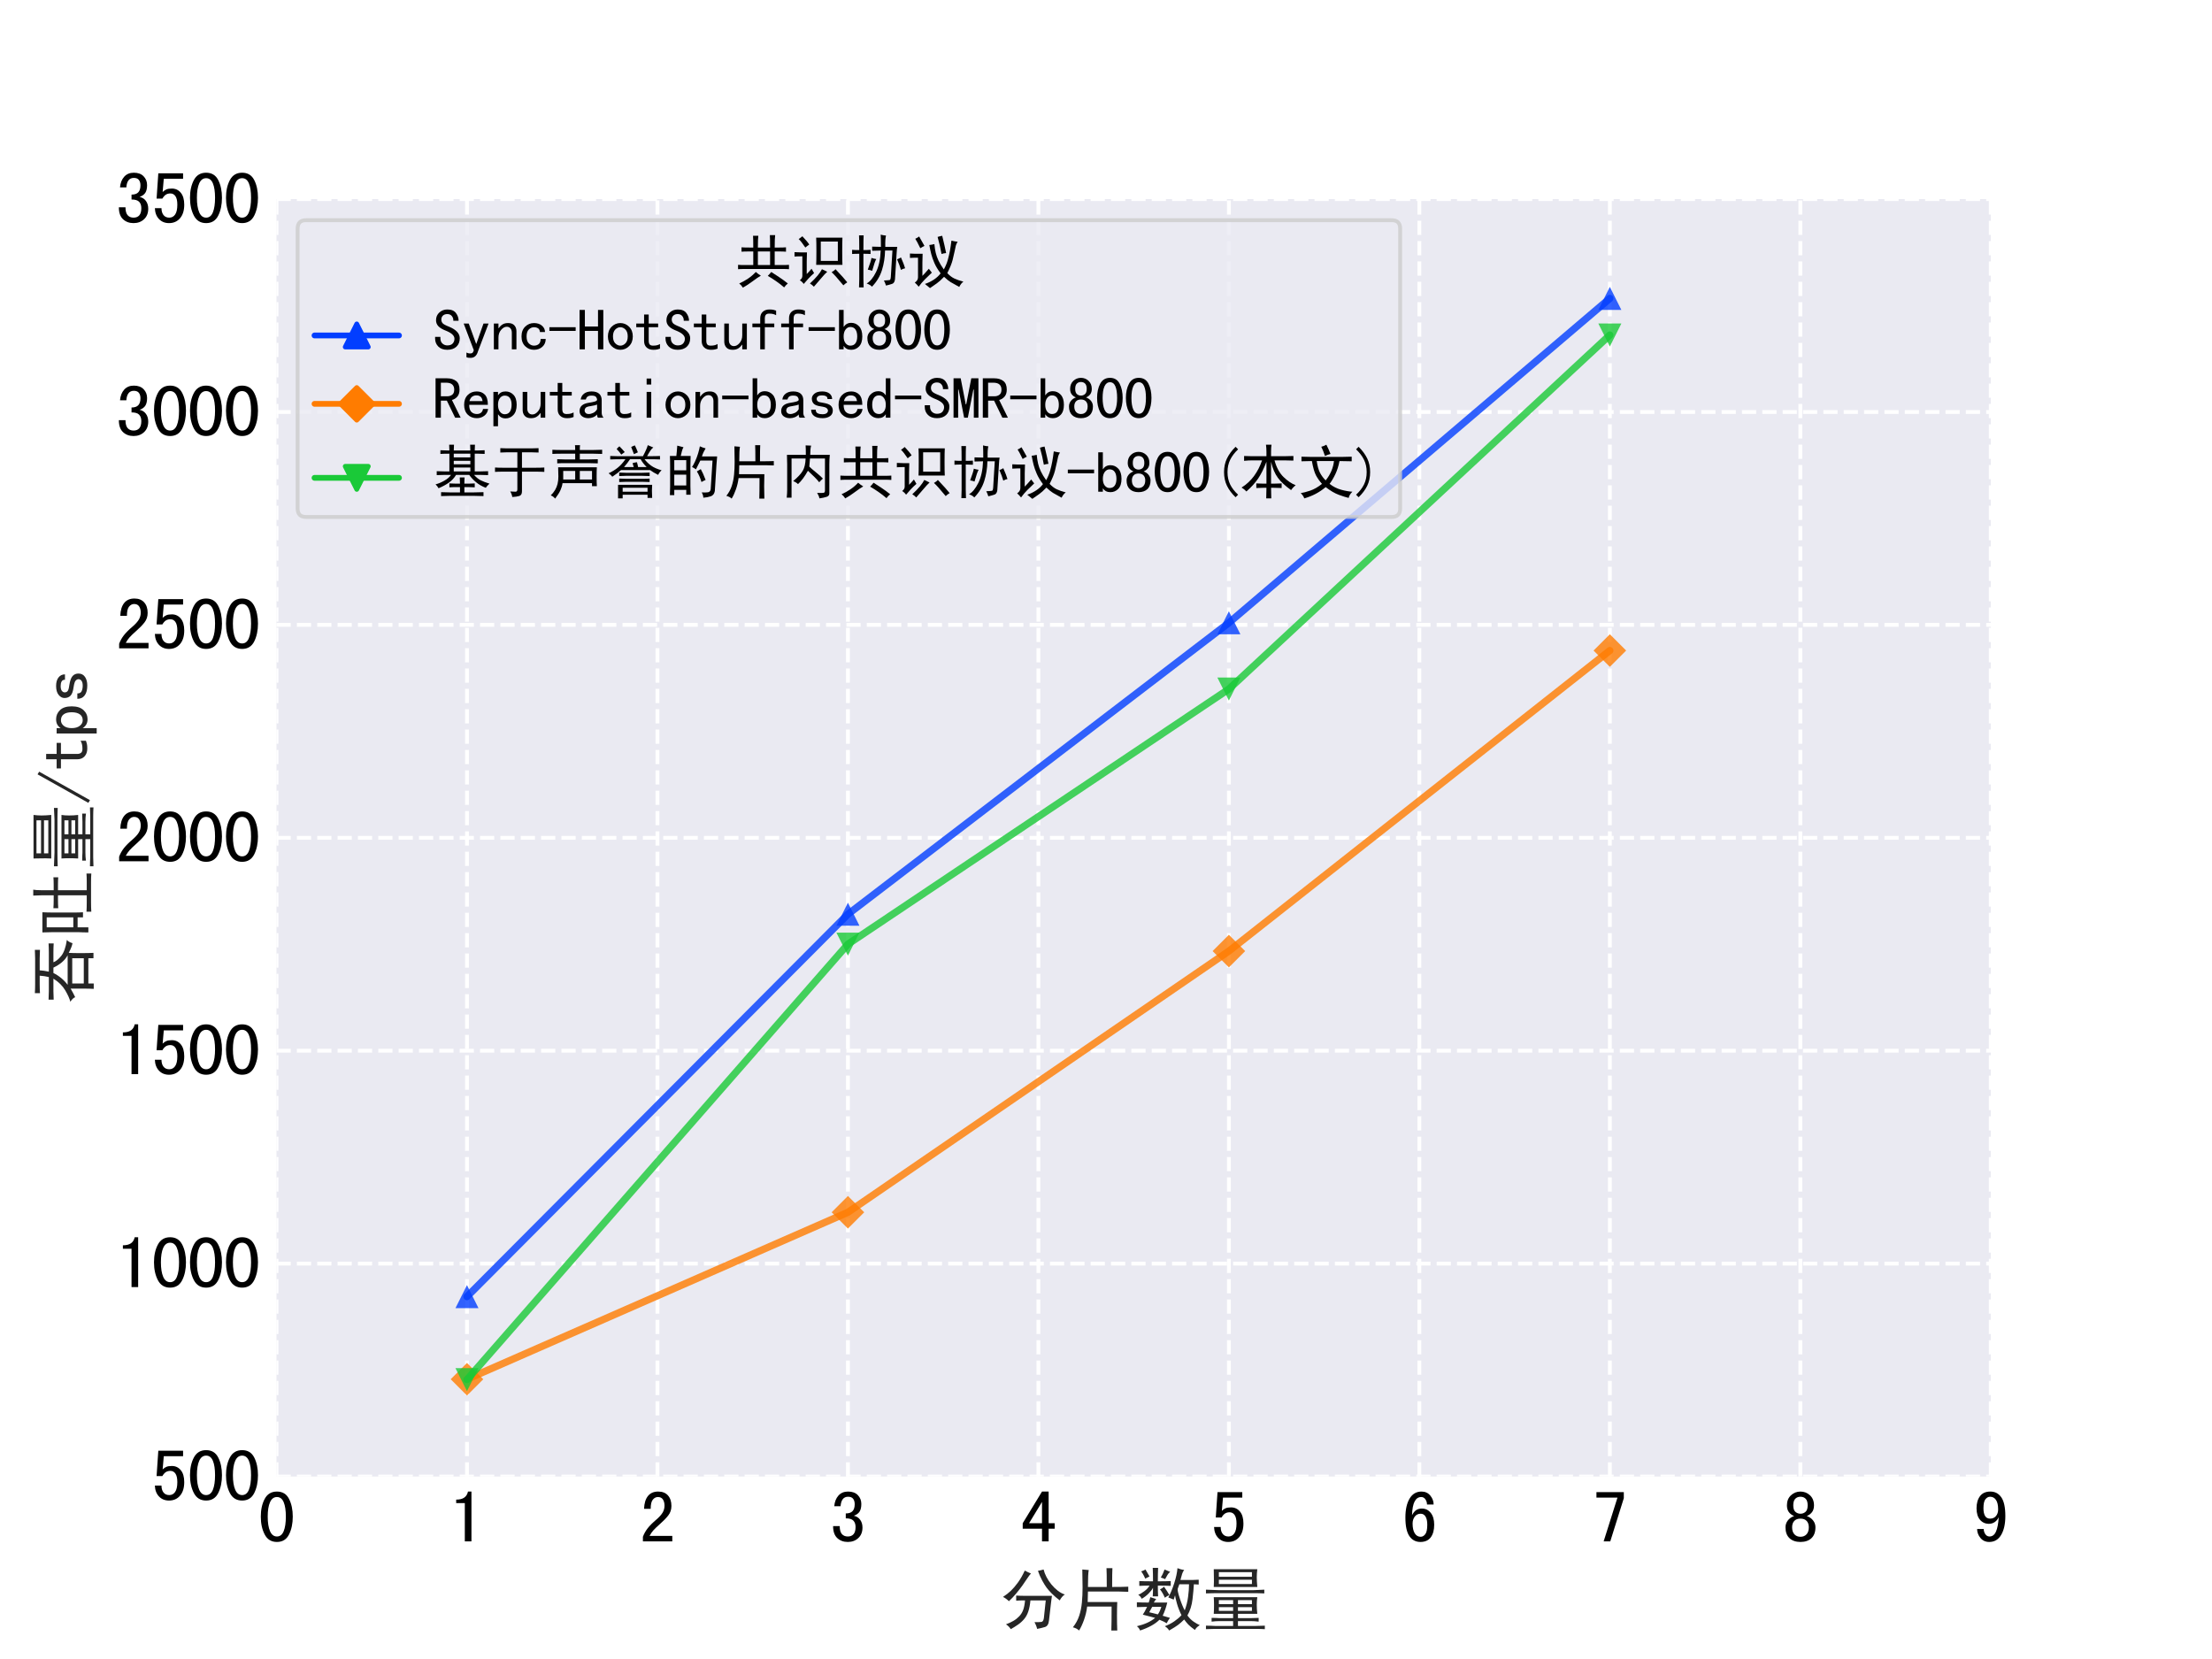 <?xml version="1.0" encoding="utf-8" standalone="no"?>
<!DOCTYPE svg PUBLIC "-//W3C//DTD SVG 1.1//EN"
  "http://www.w3.org/Graphics/SVG/1.1/DTD/svg11.dtd">
<svg xmlns:xlink="http://www.w3.org/1999/xlink" width="460.8pt" height="345.6pt" viewBox="0 0 460.8 345.6" xmlns="http://www.w3.org/2000/svg" version="1.1">
 <defs>
  <style type="text/css">*{stroke-linejoin: round; stroke-linecap: butt}</style>
 </defs>
 <g id="figure_1">
  <g id="patch_1">
   <path d="M 0 345.6 
L 460.8 345.6 
L 460.8 0 
L 0 0 
z
" style="fill: #ffffff"/>
  </g>
  <g id="axes_1">
   <g id="patch_2">
    <path d="M 57.6 307.584 
L 414.72 307.584 
L 414.72 41.472 
L 57.6 41.472 
z
" style="fill: #eaeaf2"/>
   </g>
   <g id="matplotlib.axis_1">
    <g id="xtick_1">
     <g id="line2d_1">
      <path d="M 57.6 307.584 
L 57.6 41.472 
" clip-path="url(#p020b135ff3)" style="fill: none; stroke-dasharray: 2.96,1.28; stroke-dashoffset: 0; stroke: #ffffff; stroke-width: 0.8"/>
     </g>
     <g id="text_1">
      <!-- 0 -->
      <g transform="translate(53.85 321.338) scale(0.15 -0.15)">
       <defs>
        <path id="SimHei-30" d="M 2975 2250 
Q 2975 1350 2650 700 
Q 2325 50 1600 50 
Q 875 50 537 700 
Q 200 1350 200 2250 
Q 200 3150 537 3787 
Q 875 4425 1600 4425 
Q 2325 4425 2650 3787 
Q 2975 3150 2975 2250 
z
M 2375 2250 
Q 2375 3050 2187 3500 
Q 2000 3950 1600 3950 
Q 1200 3950 1000 3500 
Q 800 3050 800 2250 
Q 800 1450 1000 987 
Q 1200 525 1600 525 
Q 2000 525 2187 987 
Q 2375 1450 2375 2250 
z
" transform="scale(0.016)"/>
       </defs>
       <use xlink:href="#SimHei-30"/>
      </g>
     </g>
    </g>
    <g id="xtick_2">
     <g id="line2d_2">
      <path d="M 97.28 307.584 
L 97.28 41.472 
" clip-path="url(#p020b135ff3)" style="fill: none; stroke-dasharray: 2.96,1.28; stroke-dashoffset: 0; stroke: #ffffff; stroke-width: 0.8"/>
     </g>
     <g id="text_2">
      <!-- 1 -->
      <g transform="translate(93.53 321.338) scale(0.15 -0.15)">
       <defs>
        <path id="SimHei-31" d="M 1950 100 
L 1375 100 
L 1375 3425 
L 625 3425 
L 625 3725 
Q 1075 3725 1325 3900 
Q 1575 4075 1650 4425 
L 1950 4425 
L 1950 100 
z
" transform="scale(0.016)"/>
       </defs>
       <use xlink:href="#SimHei-31"/>
      </g>
     </g>
    </g>
    <g id="xtick_3">
     <g id="line2d_3">
      <path d="M 136.96 307.584 
L 136.96 41.472 
" clip-path="url(#p020b135ff3)" style="fill: none; stroke-dasharray: 2.96,1.28; stroke-dashoffset: 0; stroke: #ffffff; stroke-width: 0.8"/>
     </g>
     <g id="text_3">
      <!-- 2 -->
      <g transform="translate(133.21 321.338) scale(0.15 -0.15)">
       <defs>
        <path id="SimHei-32" d="M 2850 100 
L 300 100 
L 300 500 
Q 450 900 712 1237 
Q 975 1575 1475 2000 
Q 1850 2325 2012 2600 
Q 2175 2875 2175 3200 
Q 2175 3525 2037 3737 
Q 1900 3950 1600 3950 
Q 1350 3950 1162 3725 
Q 975 3500 975 2925 
L 400 2925 
Q 425 3650 737 4037 
Q 1050 4425 1625 4425 
Q 2175 4425 2475 4087 
Q 2775 3750 2775 3175 
Q 2775 2700 2500 2350 
Q 2225 2000 1825 1650 
Q 1375 1250 1200 1050 
Q 1025 850 875 575 
L 2850 575 
L 2850 100 
z
" transform="scale(0.016)"/>
       </defs>
       <use xlink:href="#SimHei-32"/>
      </g>
     </g>
    </g>
    <g id="xtick_4">
     <g id="line2d_4">
      <path d="M 176.64 307.584 
L 176.64 41.472 
" clip-path="url(#p020b135ff3)" style="fill: none; stroke-dasharray: 2.96,1.28; stroke-dashoffset: 0; stroke: #ffffff; stroke-width: 0.8"/>
     </g>
     <g id="text_4">
      <!-- 3 -->
      <g transform="translate(172.89 321.338) scale(0.15 -0.15)">
       <defs>
        <path id="SimHei-33" d="M 2825 1300 
Q 2825 725 2462 387 
Q 2100 50 1550 50 
Q 1000 50 637 387 
Q 275 725 275 1425 
L 850 1425 
Q 850 950 1037 737 
Q 1225 525 1550 525 
Q 1875 525 2050 725 
Q 2225 925 2225 1350 
Q 2225 1700 2037 1900 
Q 1850 2100 1375 2100 
L 1375 2525 
Q 1775 2525 1962 2725 
Q 2150 2925 2150 3325 
Q 2150 3625 2012 3800 
Q 1875 3975 1575 3975 
Q 1275 3975 1112 3762 
Q 950 3550 925 3150 
L 375 3150 
Q 425 3725 737 4075 
Q 1050 4425 1575 4425 
Q 2125 4425 2425 4112 
Q 2725 3800 2725 3350 
Q 2725 2925 2575 2687 
Q 2425 2450 2075 2325 
Q 2425 2250 2625 1975 
Q 2825 1700 2825 1300 
z
" transform="scale(0.016)"/>
       </defs>
       <use xlink:href="#SimHei-33"/>
      </g>
     </g>
    </g>
    <g id="xtick_5">
     <g id="line2d_5">
      <path d="M 216.32 307.584 
L 216.32 41.472 
" clip-path="url(#p020b135ff3)" style="fill: none; stroke-dasharray: 2.96,1.28; stroke-dashoffset: 0; stroke: #ffffff; stroke-width: 0.8"/>
     </g>
     <g id="text_5">
      <!-- 4 -->
      <g transform="translate(212.57 321.338) scale(0.15 -0.15)">
       <defs>
        <path id="SimHei-34" d="M 2975 1200 
L 2450 1200 
L 2450 100 
L 1875 100 
L 1875 1200 
L 200 1200 
L 200 1675 
L 1875 4425 
L 2450 4425 
L 2450 1675 
L 2975 1675 
L 2975 1200 
z
M 1875 1675 
L 1875 3525 
L 750 1675 
L 1875 1675 
z
" transform="scale(0.016)"/>
       </defs>
       <use xlink:href="#SimHei-34"/>
      </g>
     </g>
    </g>
    <g id="xtick_6">
     <g id="line2d_6">
      <path d="M 256 307.584 
L 256 41.472 
" clip-path="url(#p020b135ff3)" style="fill: none; stroke-dasharray: 2.96,1.28; stroke-dashoffset: 0; stroke: #ffffff; stroke-width: 0.8"/>
     </g>
     <g id="text_6">
      <!-- 5 -->
      <g transform="translate(252.25 321.338) scale(0.15 -0.15)">
       <defs>
        <path id="SimHei-35" d="M 2825 1650 
Q 2825 900 2462 475 
Q 2100 50 1500 50 
Q 975 50 637 400 
Q 300 750 275 1350 
L 850 1350 
Q 850 975 1025 750 
Q 1200 525 1525 525 
Q 1850 525 2037 800 
Q 2225 1075 2225 1650 
Q 2225 2150 2062 2387 
Q 1900 2625 1625 2625 
Q 1400 2625 1237 2525 
Q 1075 2425 925 2175 
L 425 2175 
L 575 4375 
L 2725 4375 
L 2725 3900 
L 1050 3900 
L 950 2750 
Q 1100 2900 1275 2975 
Q 1450 3050 1750 3050 
Q 2225 3050 2525 2687 
Q 2825 2325 2825 1650 
z
" transform="scale(0.016)"/>
       </defs>
       <use xlink:href="#SimHei-35"/>
      </g>
     </g>
    </g>
    <g id="xtick_7">
     <g id="line2d_7">
      <path d="M 295.68 307.584 
L 295.68 41.472 
" clip-path="url(#p020b135ff3)" style="fill: none; stroke-dasharray: 2.96,1.28; stroke-dashoffset: 0; stroke: #ffffff; stroke-width: 0.8"/>
     </g>
     <g id="text_7">
      <!-- 6 -->
      <g transform="translate(291.93 321.338) scale(0.15 -0.15)">
       <defs>
        <path id="SimHei-36" d="M 2850 1550 
Q 2850 850 2550 450 
Q 2250 50 1650 50 
Q 1050 50 700 550 
Q 350 1050 350 2175 
Q 350 3200 712 3812 
Q 1075 4425 1750 4425 
Q 2225 4425 2512 4075 
Q 2800 3725 2800 3300 
L 2225 3300 
Q 2225 3550 2087 3750 
Q 1950 3950 1725 3950 
Q 1350 3950 1150 3562 
Q 950 3175 925 2375 
Q 1100 2700 1300 2825 
Q 1500 2950 1775 2950 
Q 2250 2950 2550 2575 
Q 2850 2200 2850 1550 
z
M 2250 1550 
Q 2250 2000 2100 2250 
Q 1950 2500 1675 2500 
Q 1350 2500 1162 2250 
Q 975 2000 975 1650 
Q 975 1100 1162 800 
Q 1350 500 1675 500 
Q 1900 500 2075 725 
Q 2250 950 2250 1550 
z
" transform="scale(0.016)"/>
       </defs>
       <use xlink:href="#SimHei-36"/>
      </g>
     </g>
    </g>
    <g id="xtick_8">
     <g id="line2d_8">
      <path d="M 335.36 307.584 
L 335.36 41.472 
" clip-path="url(#p020b135ff3)" style="fill: none; stroke-dasharray: 2.96,1.28; stroke-dashoffset: 0; stroke: #ffffff; stroke-width: 0.8"/>
     </g>
     <g id="text_8">
      <!-- 7 -->
      <g transform="translate(331.61 321.338) scale(0.15 -0.15)">
       <defs>
        <path id="SimHei-37" d="M 2775 3850 
L 1600 100 
L 1025 100 
L 2225 3900 
L 400 3900 
L 400 4375 
L 2775 4375 
L 2775 3850 
z
" transform="scale(0.016)"/>
       </defs>
       <use xlink:href="#SimHei-37"/>
      </g>
     </g>
    </g>
    <g id="xtick_9">
     <g id="line2d_9">
      <path d="M 375.04 307.584 
L 375.04 41.472 
" clip-path="url(#p020b135ff3)" style="fill: none; stroke-dasharray: 2.96,1.28; stroke-dashoffset: 0; stroke: #ffffff; stroke-width: 0.8"/>
     </g>
     <g id="text_9">
      <!-- 8 -->
      <g transform="translate(371.29 321.338) scale(0.15 -0.15)">
       <defs>
        <path id="SimHei-38" d="M 2875 1325 
Q 2875 700 2525 375 
Q 2175 50 1575 50 
Q 975 50 625 375 
Q 275 700 275 1325 
Q 275 1650 475 1912 
Q 675 2175 1025 2300 
Q 725 2425 562 2650 
Q 400 2875 400 3225 
Q 400 3775 750 4100 
Q 1100 4425 1575 4425 
Q 2050 4425 2400 4100 
Q 2750 3775 2750 3225 
Q 2750 2875 2587 2650 
Q 2425 2425 2125 2300 
Q 2475 2175 2675 1912 
Q 2875 1650 2875 1325 
z
M 2200 3225 
Q 2200 3625 2025 3800 
Q 1850 3975 1575 3975 
Q 1300 3975 1125 3800 
Q 950 3625 950 3225 
Q 950 2825 1137 2662 
Q 1325 2500 1575 2500 
Q 1825 2500 2012 2662 
Q 2200 2825 2200 3225 
z
M 2300 1325 
Q 2300 1675 2112 1875 
Q 1925 2075 1575 2075 
Q 1225 2075 1037 1875 
Q 850 1675 850 1325 
Q 850 925 1050 712 
Q 1250 500 1575 500 
Q 1900 500 2100 712 
Q 2300 925 2300 1325 
z
" transform="scale(0.016)"/>
       </defs>
       <use xlink:href="#SimHei-38"/>
      </g>
     </g>
    </g>
    <g id="xtick_10">
     <g id="line2d_10">
      <path d="M 414.72 307.584 
L 414.72 41.472 
" clip-path="url(#p020b135ff3)" style="fill: none; stroke-dasharray: 2.96,1.28; stroke-dashoffset: 0; stroke: #ffffff; stroke-width: 0.8"/>
     </g>
     <g id="text_10">
      <!-- 9 -->
      <g transform="translate(410.97 321.338) scale(0.15 -0.15)">
       <defs>
        <path id="SimHei-39" d="M 2825 2300 
Q 2825 1275 2462 662 
Q 2100 50 1425 50 
Q 950 50 662 400 
Q 375 750 375 1175 
L 950 1175 
Q 950 925 1087 725 
Q 1225 525 1450 525 
Q 1825 525 2012 950 
Q 2200 1375 2250 2200 
Q 2125 1925 1900 1775 
Q 1675 1625 1400 1625 
Q 925 1625 625 1975 
Q 325 2325 325 2975 
Q 325 3625 625 4025 
Q 925 4425 1525 4425 
Q 2125 4425 2475 3925 
Q 2825 3425 2825 2300 
z
M 2200 2875 
Q 2200 3425 2012 3700 
Q 1825 3975 1500 3975 
Q 1275 3975 1100 3762 
Q 925 3550 925 2975 
Q 925 2550 1062 2312 
Q 1200 2075 1500 2075 
Q 1825 2075 2012 2300 
Q 2200 2525 2200 2875 
z
" transform="scale(0.016)"/>
       </defs>
       <use xlink:href="#SimHei-39"/>
      </g>
     </g>
    </g>
    <g id="text_11">
     <!-- 分片数量 -->
     <g style="fill: #262626" transform="translate(208.16 338.209) scale(0.14 -0.14)">
      <defs>
       <path id="SimHei-5206" d="M 2900 2150 
Q 2850 1575 2712 1150 
Q 2575 725 2325 425 
Q 2075 125 1750 -100 
Q 1425 -325 1075 -525 
Q 900 -250 625 -75 
Q 1025 75 1325 250 
Q 1625 425 1862 675 
Q 2100 925 2225 1262 
Q 2350 1600 2400 2150 
Q 1850 2150 1575 2125 
L 1575 2600 
Q 1925 2575 2475 2575 
L 4900 2575 
Q 4850 2250 4825 2000 
L 4625 275 
Q 4575 -225 4250 -325 
Q 3925 -425 3525 -500 
Q 3450 -175 3275 125 
Q 3750 125 3925 150 
Q 4100 175 4150 500 
L 4325 2150 
L 2900 2150 
z
M 2375 4925 
Q 2650 4775 2950 4650 
Q 2800 4500 2600 4187 
Q 2400 3875 2137 3512 
Q 1875 3150 1562 2775 
Q 1250 2400 900 2075 
Q 650 2325 350 2475 
Q 775 2750 1087 3050 
Q 1400 3350 1737 3812 
Q 2075 4275 2375 4925 
z
M 3600 4900 
Q 3875 4950 4125 5025 
Q 4200 4700 4387 4337 
Q 4575 3975 4850 3637 
Q 5125 3300 5450 3050 
Q 5775 2800 6100 2700 
Q 5825 2525 5625 2150 
Q 5200 2475 4900 2775 
Q 4600 3075 4412 3325 
Q 4225 3575 3987 4012 
Q 3750 4450 3600 4900 
z
" transform="scale(0.016)"/>
       <path id="SimHei-7247" d="M 1475 5025 
Q 1725 5000 2075 4975 
Q 2000 4625 2000 3400 
L 3750 3400 
Q 3750 4775 3725 5150 
L 4275 5150 
Q 4250 4775 4250 3400 
Q 5225 3400 5750 3425 
L 5750 2950 
Q 5225 2975 4875 2975 
L 2000 2975 
L 1975 2000 
L 4725 2000 
Q 4700 1425 4700 700 
Q 4700 -25 4725 -650 
L 4175 -650 
Q 4200 -50 4200 1575 
L 1925 1575 
Q 1850 950 1637 350 
Q 1425 -250 1175 -650 
Q 975 -450 600 -350 
Q 1000 150 1187 725 
Q 1375 1300 1437 1950 
Q 1500 2600 1500 3350 
Q 1500 4100 1475 5025 
z
" transform="scale(0.016)"/>
       <path id="SimHei-6570" d="M 700 4850 
Q 950 4925 1100 5025 
Q 1300 4700 1475 4375 
Q 1250 4275 1075 4175 
Q 925 4550 700 4850 
z
M 2875 5025 
Q 3150 4900 3400 4800 
Q 3250 4700 3150 4525 
Q 3050 4350 2925 4125 
Q 2725 4225 2525 4275 
Q 2725 4600 2875 5025 
z
M 2450 3175 
Q 2675 3275 2825 3425 
Q 3125 3000 3325 2650 
Q 3100 2550 2900 2400 
Q 2700 2875 2450 3175 
z
M 525 3950 
Q 925 3925 1800 3925 
Q 1800 4650 1775 5175 
L 2275 5175 
Q 2250 4650 2250 3925 
Q 3075 3925 3450 3950 
L 3450 3500 
Q 3075 3525 2250 3525 
Q 2250 2950 2275 2525 
L 1775 2525 
Q 1800 2900 1800 3325 
Q 1675 3075 1387 2787 
Q 1100 2500 750 2300 
Q 650 2525 425 2675 
Q 650 2750 987 3000 
Q 1325 3250 1475 3525 
Q 950 3525 525 3500 
L 525 3950 
z
M 1725 1550 
Q 1600 1300 1450 1050 
Q 1750 975 2250 850 
Q 2425 1075 2575 1550 
L 1725 1550 
z
M 1550 2450 
Q 1825 2350 2100 2275 
Q 2000 2175 1875 1950 
L 2850 1950 
L 3125 1950 
Q 2975 1300 2700 725 
Q 3125 600 3375 525 
Q 3175 250 3075 25 
Q 2850 175 2400 350 
Q 1800 -250 600 -650 
Q 500 -400 300 -250 
Q 1375 0 2000 525 
Q 1300 700 850 825 
Q 1000 1025 1250 1550 
Q 850 1550 300 1525 
L 300 1975 
Q 775 1950 1400 1950 
Q 1475 2150 1550 2450 
z
M 4075 5150 
Q 4375 5025 4700 4975 
Q 4575 4825 4512 4625 
Q 4450 4425 4350 4050 
L 5475 4050 
Q 5700 4050 6050 4075 
L 6050 3625 
Q 5775 3650 5600 3650 
Q 5575 3125 5475 2262 
Q 5375 1400 5000 750 
Q 5250 400 5575 175 
Q 5900 -50 6150 -150 
Q 5800 -375 5700 -600 
Q 5275 -300 5075 -87 
Q 4875 125 4700 375 
Q 4400 75 4137 -125 
Q 3875 -325 3300 -650 
Q 3175 -425 2900 -250 
Q 3375 -75 3775 200 
Q 4175 475 4450 775 
Q 4175 1325 4025 1862 
Q 3875 2400 3850 2625 
Q 3800 2450 3725 2225 
Q 3500 2325 3225 2425 
Q 3525 2975 3775 3750 
Q 4025 4525 4075 5150 
z
M 4250 3650 
Q 4150 3400 4100 3237 
Q 4050 3075 4287 2350 
Q 4525 1625 4750 1225 
Q 4975 1825 5062 2475 
Q 5150 3125 5150 3650 
L 4250 3650 
z
" transform="scale(0.016)"/>
       <path id="SimHei-91cf" d="M 3450 2175 
L 3450 1800 
L 4750 1800 
L 4750 2175 
L 3450 2175 
z
M 3450 1525 
L 3450 1175 
L 4750 1175 
L 4750 1525 
L 3450 1525 
z
M 1675 2175 
L 1675 1800 
L 3000 1800 
L 3000 2175 
L 1675 2175 
z
M 1675 1525 
L 1675 1175 
L 3000 1175 
L 3000 1525 
L 1675 1525 
z
M 1200 2450 
L 5250 2450 
Q 5200 2150 5200 1737 
Q 5200 1325 5250 900 
L 3450 900 
L 3450 500 
L 4600 500 
Q 5000 525 5375 525 
L 5375 175 
Q 5000 225 4600 225 
L 3450 225 
L 3450 -225 
L 5125 -225 
Q 5550 -200 5950 -200 
L 5950 -525 
Q 5550 -500 5125 -500 
L 1300 -500 
Q 900 -500 475 -525 
L 475 -200 
Q 925 -200 1300 -225 
L 3000 -225 
L 3000 225 
L 1750 225 
Q 1375 225 1000 175 
L 1000 525 
Q 1400 525 1750 500 
L 3000 500 
L 3000 900 
L 1200 900 
Q 1225 1300 1225 1712 
Q 1225 2125 1200 2450 
z
M 1675 4775 
L 1675 4350 
L 4750 4350 
L 4750 4775 
L 1675 4775 
z
M 1675 4075 
L 1675 3675 
L 4750 3675 
L 4750 4075 
L 1675 4075 
z
M 1200 5050 
L 5250 5050 
Q 5200 4650 5200 4300 
Q 5200 3950 5250 3400 
L 1200 3400 
Q 1225 3950 1212 4300 
Q 1200 4650 1200 5050 
z
M 475 3150 
Q 1100 3125 1750 3100 
L 4825 3100 
Q 5400 3125 5900 3150 
L 5900 2800 
Q 5400 2825 4850 2825 
L 1750 2825 
Q 1100 2825 475 2800 
L 475 3150 
z
" transform="scale(0.016)"/>
      </defs>
      <use xlink:href="#SimHei-5206"/>
      <use xlink:href="#SimHei-7247" x="100"/>
      <use xlink:href="#SimHei-6570" x="200"/>
      <use xlink:href="#SimHei-91cf" x="300"/>
     </g>
    </g>
   </g>
   <g id="matplotlib.axis_2">
    <g id="ytick_1">
     <g id="line2d_11">
      <path d="M 57.6 307.584 
L 414.72 307.584 
" clip-path="url(#p020b135ff3)" style="fill: none; stroke-dasharray: 2.96,1.28; stroke-dashoffset: 0; stroke: #ffffff; stroke-width: 0.8"/>
     </g>
     <g id="text_12">
      <!-- 500 -->
      <g transform="translate(31.6 312.711) scale(0.15 -0.15)">
       <use xlink:href="#SimHei-35"/>
       <use xlink:href="#SimHei-30" x="50"/>
       <use xlink:href="#SimHei-30" x="100"/>
      </g>
     </g>
    </g>
    <g id="ytick_2">
     <g id="line2d_12">
      <path d="M 57.6 263.232 
L 414.72 263.232 
" clip-path="url(#p020b135ff3)" style="fill: none; stroke-dasharray: 2.96,1.28; stroke-dashoffset: 0; stroke: #ffffff; stroke-width: 0.8"/>
     </g>
     <g id="text_13">
      <!-- 1000 -->
      <g transform="translate(24.1 268.359) scale(0.15 -0.15)">
       <use xlink:href="#SimHei-31"/>
       <use xlink:href="#SimHei-30" x="50"/>
       <use xlink:href="#SimHei-30" x="100"/>
       <use xlink:href="#SimHei-30" x="150"/>
      </g>
     </g>
    </g>
    <g id="ytick_3">
     <g id="line2d_13">
      <path d="M 57.6 218.88 
L 414.72 218.88 
" clip-path="url(#p020b135ff3)" style="fill: none; stroke-dasharray: 2.96,1.28; stroke-dashoffset: 0; stroke: #ffffff; stroke-width: 0.8"/>
     </g>
     <g id="text_14">
      <!-- 1500 -->
      <g transform="translate(24.1 224.007) scale(0.15 -0.15)">
       <use xlink:href="#SimHei-31"/>
       <use xlink:href="#SimHei-35" x="50"/>
       <use xlink:href="#SimHei-30" x="100"/>
       <use xlink:href="#SimHei-30" x="150"/>
      </g>
     </g>
    </g>
    <g id="ytick_4">
     <g id="line2d_14">
      <path d="M 57.6 174.528 
L 414.72 174.528 
" clip-path="url(#p020b135ff3)" style="fill: none; stroke-dasharray: 2.96,1.28; stroke-dashoffset: 0; stroke: #ffffff; stroke-width: 0.8"/>
     </g>
     <g id="text_15">
      <!-- 2000 -->
      <g transform="translate(24.1 179.655) scale(0.15 -0.15)">
       <use xlink:href="#SimHei-32"/>
       <use xlink:href="#SimHei-30" x="50"/>
       <use xlink:href="#SimHei-30" x="100"/>
       <use xlink:href="#SimHei-30" x="150"/>
      </g>
     </g>
    </g>
    <g id="ytick_5">
     <g id="line2d_15">
      <path d="M 57.6 130.176 
L 414.72 130.176 
" clip-path="url(#p020b135ff3)" style="fill: none; stroke-dasharray: 2.96,1.28; stroke-dashoffset: 0; stroke: #ffffff; stroke-width: 0.8"/>
     </g>
     <g id="text_16">
      <!-- 2500 -->
      <g transform="translate(24.1 135.303) scale(0.15 -0.15)">
       <use xlink:href="#SimHei-32"/>
       <use xlink:href="#SimHei-35" x="50"/>
       <use xlink:href="#SimHei-30" x="100"/>
       <use xlink:href="#SimHei-30" x="150"/>
      </g>
     </g>
    </g>
    <g id="ytick_6">
     <g id="line2d_16">
      <path d="M 57.6 85.824 
L 414.72 85.824 
" clip-path="url(#p020b135ff3)" style="fill: none; stroke-dasharray: 2.96,1.28; stroke-dashoffset: 0; stroke: #ffffff; stroke-width: 0.8"/>
     </g>
     <g id="text_17">
      <!-- 3000 -->
      <g transform="translate(24.1 90.951) scale(0.15 -0.15)">
       <use xlink:href="#SimHei-33"/>
       <use xlink:href="#SimHei-30" x="50"/>
       <use xlink:href="#SimHei-30" x="100"/>
       <use xlink:href="#SimHei-30" x="150"/>
      </g>
     </g>
    </g>
    <g id="ytick_7">
     <g id="line2d_17">
      <path d="M 57.6 41.472 
L 414.72 41.472 
" clip-path="url(#p020b135ff3)" style="fill: none; stroke-dasharray: 2.96,1.28; stroke-dashoffset: 0; stroke: #ffffff; stroke-width: 0.8"/>
     </g>
     <g id="text_18">
      <!-- 3500 -->
      <g transform="translate(24.1 46.599) scale(0.15 -0.15)">
       <use xlink:href="#SimHei-33"/>
       <use xlink:href="#SimHei-35" x="50"/>
       <use xlink:href="#SimHei-30" x="100"/>
       <use xlink:href="#SimHei-30" x="150"/>
      </g>
     </g>
    </g>
    <g id="text_19">
     <!-- 吞吐量/tps -->
     <g style="fill: #262626" transform="translate(18.295 209.528) rotate(-90) scale(0.14 -0.14)">
      <defs>
       <path id="SimHei-541e" d="M 3050 3200 
Q 2650 2400 1950 1875 
L 4700 1875 
Q 4000 2250 3550 3200 
L 3050 3200 
z
M 2075 1450 
L 2075 375 
L 4425 375 
L 4425 1450 
L 2075 1450 
z
M 1175 4925 
Q 1575 4900 2025 4900 
L 4400 4900 
Q 4775 4900 5200 4925 
L 5200 4450 
Q 4775 4475 4400 4475 
L 3300 4475 
Q 3275 4075 3175 3625 
L 4925 3625 
Q 5400 3625 5800 3650 
L 5800 3175 
Q 5425 3200 4925 3200 
L 4050 3200 
Q 4175 2850 4637 2475 
Q 5100 2100 6125 1950 
Q 5925 1775 5825 1425 
Q 5500 1475 4925 1775 
Q 4900 1450 4900 662 
Q 4900 -125 4925 -525 
L 4425 -525 
L 4425 -50 
L 2075 -50 
L 2075 -550 
L 1575 -550 
Q 1600 -175 1600 562 
Q 1600 1300 1600 1600 
Q 1175 1350 800 1175 
Q 725 1400 375 1625 
Q 800 1725 1437 2100 
Q 2075 2475 2525 3200 
L 1350 3200 
Q 975 3200 575 3175 
L 575 3650 
Q 975 3625 1350 3625 
L 2675 3625 
Q 2775 4050 2800 4475 
L 2050 4475 
Q 1575 4475 1175 4450 
L 1175 4925 
z
" transform="scale(0.016)"/>
       <path id="SimHei-5410" d="M 2825 3200 
Q 3175 3175 3600 3175 
L 4025 3175 
L 4025 4325 
Q 4000 4825 4000 5075 
L 4550 5075 
Q 4500 4800 4500 4325 
L 4500 3175 
L 5000 3175 
Q 5425 3175 5700 3200 
L 5700 2750 
Q 5450 2775 5025 2775 
L 4500 2775 
L 4500 100 
L 5275 100 
Q 5700 100 6050 125 
L 6050 -325 
Q 5725 -300 5300 -300 
L 3350 -300 
Q 2875 -300 2500 -325 
L 2500 125 
Q 2875 100 3350 100 
L 4025 100 
L 4025 2775 
L 3600 2775 
Q 3175 2775 2825 2750 
L 2825 3200 
z
M 1050 3825 
L 1050 1350 
L 1975 1350 
L 1975 3825 
L 1050 3825 
z
M 575 4225 
L 2450 4225 
Q 2425 3750 2425 3250 
L 2425 1225 
Q 2425 775 2450 450 
L 1975 450 
L 1975 950 
L 1050 950 
L 1050 -50 
L 575 -50 
Q 575 425 600 900 
L 600 3250 
Q 575 3750 575 4225 
z
" transform="scale(0.016)"/>
       <path id="SimHei-2f" d="M 3025 4525 
L 375 -200 
L 125 -50 
L 2775 4675 
L 3025 4525 
z
" transform="scale(0.016)"/>
       <path id="SimHei-74" d="M 2775 175 
Q 2650 125 2487 87 
Q 2325 50 2050 50 
Q 1600 50 1325 300 
Q 1050 550 1050 1000 
L 1050 2500 
L 200 2500 
L 200 2900 
L 1050 2900 
L 1050 3875 
L 1550 3875 
L 1550 2900 
L 2575 2900 
L 2575 2500 
L 1550 2500 
L 1550 975 
Q 1550 775 1650 637 
Q 1750 500 2025 500 
Q 2300 500 2475 550 
Q 2650 600 2775 675 
L 2775 175 
z
" transform="scale(0.016)"/>
       <path id="SimHei-70" d="M 2850 1500 
Q 2850 775 2500 400 
Q 2150 25 1650 25 
Q 1375 25 1175 137 
Q 975 250 825 475 
L 825 -825 
L 325 -825 
L 325 2900 
L 825 2900 
L 825 2525 
Q 975 2750 1175 2850 
Q 1375 2950 1650 2950 
Q 2150 2950 2500 2587 
Q 2850 2225 2850 1500 
z
M 2300 1500 
Q 2300 1975 2112 2237 
Q 1925 2500 1550 2500 
Q 1250 2500 1037 2237 
Q 825 1975 825 1500 
Q 825 1025 1037 750 
Q 1250 475 1550 475 
Q 1925 475 2112 750 
Q 2300 1025 2300 1500 
z
" transform="scale(0.016)"/>
       <path id="SimHei-73" d="M 2775 875 
Q 2775 475 2462 262 
Q 2150 50 1675 50 
Q 1075 50 750 287 
Q 425 525 425 975 
L 925 975 
Q 925 675 1137 575 
Q 1350 475 1650 475 
Q 1950 475 2100 587 
Q 2250 700 2250 875 
Q 2250 1000 2125 1125 
Q 2000 1250 1500 1325 
Q 925 1400 712 1612 
Q 500 1825 500 2175 
Q 500 2475 787 2712 
Q 1075 2950 1625 2950 
Q 2125 2950 2412 2725 
Q 2700 2500 2700 2125 
L 2200 2125 
Q 2200 2350 2037 2437 
Q 1875 2525 1625 2525 
Q 1300 2525 1162 2412 
Q 1025 2300 1025 2150 
Q 1025 1975 1150 1875 
Q 1275 1775 1675 1725 
Q 2325 1625 2550 1412 
Q 2775 1200 2775 875 
z
" transform="scale(0.016)"/>
      </defs>
      <use xlink:href="#SimHei-541e"/>
      <use xlink:href="#SimHei-5410" x="100"/>
      <use xlink:href="#SimHei-91cf" x="200"/>
      <use xlink:href="#SimHei-2f" x="300"/>
      <use xlink:href="#SimHei-74" x="350"/>
      <use xlink:href="#SimHei-70" x="400"/>
      <use xlink:href="#SimHei-73" x="450"/>
     </g>
    </g>
   </g>
   <g id="line2d_18">
    <path d="M 97.28 270.112 
L 176.64 190.447 
L 256 129.737 
L 335.36 62.162 
" clip-path="url(#p020b135ff3)" style="fill: none; stroke: #023eff; stroke-opacity: 0.8; stroke-width: 1.5; stroke-linecap: round"/>
    <defs>
     <path id="mab80a11b15" d="M 0 -2.4 
L -2.4 2.4 
L 2.4 2.4 
z
" style="stroke: #000000; stroke-opacity: 0; stroke-width: 0.75; stroke-linejoin: miter"/>
    </defs>
    <g clip-path="url(#p020b135ff3)">
     <use xlink:href="#mab80a11b15" x="97.28" y="270.112" style="fill: #023eff; fill-opacity: 0.8; stroke: #000000; stroke-opacity: 0; stroke-width: 0.75; stroke-linejoin: miter"/>
     <use xlink:href="#mab80a11b15" x="176.64" y="190.447" style="fill: #023eff; fill-opacity: 0.8; stroke: #000000; stroke-opacity: 0; stroke-width: 0.75; stroke-linejoin: miter"/>
     <use xlink:href="#mab80a11b15" x="256" y="129.737" style="fill: #023eff; fill-opacity: 0.8; stroke: #000000; stroke-opacity: 0; stroke-width: 0.75; stroke-linejoin: miter"/>
     <use xlink:href="#mab80a11b15" x="335.36" y="62.162" style="fill: #023eff; fill-opacity: 0.8; stroke: #000000; stroke-opacity: 0; stroke-width: 0.75; stroke-linejoin: miter"/>
    </g>
   </g>
   <g id="line2d_19">
    <path d="M 97.28 287.321 
L 176.64 252.54 
L 256 198.128 
L 335.36 135.52 
" clip-path="url(#p020b135ff3)" style="fill: none; stroke: #ff7c00; stroke-opacity: 0.8; stroke-width: 1.5; stroke-linecap: round"/>
    <defs>
     <path id="m52b20e0618" d="M -0 3.394 
L 3.394 0 
L 0 -3.394 
L -3.394 -0 
z
" style="stroke: #000000; stroke-opacity: 0; stroke-width: 0.75; stroke-linejoin: miter"/>
    </defs>
    <g clip-path="url(#p020b135ff3)">
     <use xlink:href="#m52b20e0618" x="97.28" y="287.321" style="fill: #ff7c00; fill-opacity: 0.8; stroke: #000000; stroke-opacity: 0; stroke-width: 0.75; stroke-linejoin: miter"/>
     <use xlink:href="#m52b20e0618" x="176.64" y="252.54" style="fill: #ff7c00; fill-opacity: 0.8; stroke: #000000; stroke-opacity: 0; stroke-width: 0.75; stroke-linejoin: miter"/>
     <use xlink:href="#m52b20e0618" x="256" y="198.128" style="fill: #ff7c00; fill-opacity: 0.8; stroke: #000000; stroke-opacity: 0; stroke-width: 0.75; stroke-linejoin: miter"/>
     <use xlink:href="#m52b20e0618" x="335.36" y="135.52" style="fill: #ff7c00; fill-opacity: 0.8; stroke: #000000; stroke-opacity: 0; stroke-width: 0.75; stroke-linejoin: miter"/>
    </g>
   </g>
   <g id="line2d_20">
    <path d="M 97.28 287.41 
L 176.64 196.683 
L 256 143.541 
L 335.36 69.791 
" clip-path="url(#p020b135ff3)" style="fill: none; stroke: #1ac938; stroke-opacity: 0.8; stroke-width: 1.5; stroke-linecap: round"/>
    <defs>
     <path id="m19d39cde52" d="M -0 2.4 
L 2.4 -2.4 
L -2.4 -2.4 
z
" style="stroke: #000000; stroke-opacity: 0; stroke-width: 0.75; stroke-linejoin: miter"/>
    </defs>
    <g clip-path="url(#p020b135ff3)">
     <use xlink:href="#m19d39cde52" x="97.28" y="287.41" style="fill: #1ac938; fill-opacity: 0.8; stroke: #000000; stroke-opacity: 0; stroke-width: 0.75; stroke-linejoin: miter"/>
     <use xlink:href="#m19d39cde52" x="176.64" y="196.683" style="fill: #1ac938; fill-opacity: 0.8; stroke: #000000; stroke-opacity: 0; stroke-width: 0.75; stroke-linejoin: miter"/>
     <use xlink:href="#m19d39cde52" x="256" y="143.541" style="fill: #1ac938; fill-opacity: 0.8; stroke: #000000; stroke-opacity: 0; stroke-width: 0.75; stroke-linejoin: miter"/>
     <use xlink:href="#m19d39cde52" x="335.36" y="69.791" style="fill: #1ac938; fill-opacity: 0.8; stroke: #000000; stroke-opacity: 0; stroke-width: 0.75; stroke-linejoin: miter"/>
    </g>
   </g>
   <g id="line2d_21"/>
   <g id="line2d_22"/>
   <g id="line2d_23"/>
   <g id="patch_3">
    <path d="M 57.6 307.584 
L 57.6 41.472 
" style="fill: none"/>
   </g>
   <g id="patch_4">
    <path d="M 414.72 307.584 
L 414.72 41.472 
" style="fill: none"/>
   </g>
   <g id="patch_5">
    <path d="M 57.6 307.584 
L 414.72 307.584 
" style="fill: none"/>
   </g>
   <g id="patch_6">
    <path d="M 57.6 41.472 
L 414.72 41.472 
" style="fill: none"/>
   </g>
   <g id="legend_1">
    <g id="patch_7">
     <path d="M 63.76 107.69 
L 289.92 107.69 
Q 291.68 107.69 291.68 105.93 
L 291.68 47.632 
Q 291.68 45.872 289.92 45.872 
L 63.76 45.872 
Q 62 45.872 62 47.632 
L 62 105.93 
Q 62 107.69 63.76 107.69 
z
" style="fill: #eaeaf2; opacity: 0.8; stroke: #cccccc; stroke-width: 0.8; stroke-linejoin: miter"/>
    </g>
    <g id="text_20">
     <!-- 共识协议 -->
     <g transform="translate(152.84 58.72) scale(0.12 -0.12)">
      <defs>
       <path id="SimHei-5171" d="M 2400 1075 
Q 2650 850 2950 675 
Q 2600 475 2050 62 
Q 1500 -350 1000 -625 
Q 825 -350 600 -175 
Q 1100 50 1550 350 
Q 2000 650 2400 1075 
z
M 3700 650 
Q 3900 850 4075 1075 
Q 4350 900 4900 537 
Q 5450 175 5875 -175 
Q 5650 -350 5475 -600 
Q 5075 -250 4587 87 
Q 4100 425 3700 650 
z
M 2625 3300 
L 2625 1825 
L 3950 1825 
L 3950 3300 
L 2625 3300 
z
M 850 3750 
Q 1150 3725 1750 3725 
L 2125 3725 
Q 2125 4725 2100 5000 
L 2675 5000 
Q 2625 4725 2625 3725 
L 3950 3725 
Q 3950 4750 3925 5075 
L 4500 5075 
Q 4450 4750 4450 3725 
L 4950 3725 
Q 5375 3725 5675 3750 
L 5675 3275 
Q 5375 3300 4950 3300 
L 4450 3300 
L 4450 1825 
L 5275 1825 
Q 5725 1825 6000 1850 
L 6000 1375 
Q 5750 1400 5300 1400 
L 1200 1400 
Q 750 1400 475 1375 
L 475 1850 
Q 750 1825 1200 1825 
L 2125 1825 
L 2125 3300 
L 1700 3300 
Q 1125 3300 850 3275 
L 850 3750 
z
" transform="scale(0.016)"/>
       <path id="SimHei-8bc6" d="M 2700 4800 
L 5550 4800 
Q 5525 4350 5525 3325 
Q 5525 2300 5550 1850 
L 2700 1850 
Q 2725 2275 2725 3312 
Q 2725 4350 2700 4800 
z
M 3200 4375 
L 3200 2275 
L 5050 2275 
L 5050 4375 
L 3200 4375 
z
M 3325 1375 
Q 3625 1225 3900 1100 
Q 3600 825 3250 400 
Q 2900 -25 2450 -525 
Q 2300 -350 2025 -175 
Q 3025 750 3325 1375 
z
M 4375 1050 
Q 4650 1200 4800 1375 
Q 5725 400 6075 -50 
Q 5825 -200 5650 -375 
Q 4725 750 4375 1050 
z
M 800 4650 
Q 1000 4775 1200 4950 
Q 1750 4375 1950 4050 
Q 1725 3900 1525 3725 
Q 1075 4400 800 4650 
z
M 350 3225 
Q 650 3200 1000 3200 
L 1700 3200 
Q 1675 2750 1675 2200 
L 1675 850 
Q 1925 1100 2200 1425 
Q 2300 1225 2475 950 
Q 2125 650 1862 362 
Q 1600 75 1350 -225 
Q 1175 25 925 175 
Q 1200 375 1200 650 
L 1200 2775 
Q 675 2775 350 2750 
L 350 3225 
z
" transform="scale(0.016)"/>
       <path id="SimHei-534f" d="M 350 3475 
Q 625 3450 1125 3450 
Q 1125 4650 1100 5050 
L 1600 5050 
Q 1575 4650 1575 3450 
Q 2025 3450 2350 3475 
L 2350 3025 
Q 2025 3050 1575 3050 
L 1575 300 
Q 1575 -50 1600 -600 
L 1100 -600 
Q 1125 -50 1125 300 
L 1125 3050 
Q 625 3050 350 3025 
L 350 3475 
z
M 2525 3825 
Q 2975 3800 3475 3800 
Q 3475 4600 3450 5125 
Q 3700 5050 4025 5025 
Q 3925 4625 3950 3800 
L 5250 3800 
Q 5200 3575 5175 3050 
L 5000 275 
Q 4950 -125 4700 -212 
Q 4450 -300 4025 -400 
Q 3925 -75 3800 150 
Q 4325 175 4425 200 
Q 4525 225 4550 550 
L 4725 3400 
L 3925 3400 
Q 3900 2275 3587 1275 
Q 3275 275 2500 -525 
Q 2350 -325 1925 -175 
Q 2475 125 2937 1050 
Q 3400 1975 3450 3400 
Q 2975 3400 2525 3375 
L 2525 3825 
z
M 2450 2600 
Q 2650 2525 2975 2475 
Q 2825 2275 2525 1200 
Q 2275 1300 2050 1325 
Q 2400 2250 2450 2600 
z
M 5225 2450 
Q 5450 2525 5650 2650 
Q 6000 1850 6100 1475 
Q 5850 1425 5650 1300 
Q 5500 1825 5225 2450 
z
" transform="scale(0.016)"/>
       <path id="SimHei-8bae" d="M 2475 4000 
Q 2725 4025 3025 4100 
Q 3075 3550 3175 3137 
Q 3275 2725 3475 2300 
Q 3675 1875 4050 1350 
Q 4350 1900 4487 2400 
Q 4625 2900 4712 3375 
Q 4800 3850 4875 4475 
Q 5175 4400 5550 4350 
Q 5400 4125 5350 3925 
Q 5300 3725 5225 3337 
Q 5150 2950 5000 2362 
Q 4850 1775 4425 950 
Q 4800 550 5200 362 
Q 5600 175 6175 25 
Q 5900 -175 5725 -550 
Q 5075 -200 4787 -25 
Q 4500 150 4075 550 
Q 3625 75 3287 -162 
Q 2950 -400 2550 -675 
Q 2325 -475 2000 -225 
Q 2525 -50 2975 250 
Q 3425 550 3700 925 
Q 3250 1525 3025 2050 
Q 2800 2575 2687 3012 
Q 2575 3450 2475 4000 
z
M 3375 4875 
Q 3600 4950 3875 5000 
Q 4150 3875 4300 3125 
Q 4000 3100 3800 3025 
Q 3650 3900 3375 4875 
z
M 950 4675 
Q 1175 4775 1375 4925 
Q 1750 4275 1950 3900 
Q 1725 3800 1500 3650 
Q 1100 4475 950 4675 
z
M 2750 1000 
Q 2375 650 2000 275 
Q 1625 -100 1325 -525 
Q 1150 -300 900 -75 
Q 1250 150 1250 500 
L 1250 2625 
L 925 2625 
Q 675 2625 375 2600 
L 375 3075 
Q 675 3050 925 3050 
L 1750 3050 
Q 1725 2625 1725 2100 
L 1725 650 
Q 1975 900 2425 1425 
Q 2525 1275 2750 1000 
z
" transform="scale(0.016)"/>
      </defs>
      <use xlink:href="#SimHei-5171"/>
      <use xlink:href="#SimHei-8bc6" x="100"/>
      <use xlink:href="#SimHei-534f" x="200"/>
      <use xlink:href="#SimHei-8bae" x="300"/>
     </g>
    </g>
    <g id="line2d_24">
     <path d="M 65.52 69.884 
L 74.32 69.884 
L 83.12 69.884 
" style="fill: none; stroke: #023eff; stroke-width: 1.2; stroke-linecap: round"/>
     <defs>
      <path id="m01fb427593" d="M 0 -2.4 
L -2.4 2.4 
L 2.4 2.4 
z
" style="stroke: #023eff; stroke-linejoin: miter"/>
     </defs>
     <g>
      <use xlink:href="#m01fb427593" x="74.32" y="69.884" style="fill: #023eff; stroke: #023eff; stroke-linejoin: miter"/>
     </g>
    </g>
    <g id="text_21">
     <!-- Sync-HotStuff-b800 -->
     <g transform="translate(90.16 72.964) scale(0.12 -0.12)">
      <defs>
       <path id="SimHei-53" d="M 2925 1300 
Q 2925 725 2562 387 
Q 2200 50 1575 50 
Q 950 50 600 400 
Q 250 750 250 1275 
L 250 1450 
L 825 1450 
L 825 1300 
Q 825 925 1050 725 
Q 1275 525 1575 525 
Q 1975 525 2162 737 
Q 2350 950 2350 1250 
Q 2350 1500 2125 1712 
Q 1900 1925 1475 2100 
Q 875 2325 612 2600 
Q 350 2875 350 3250 
Q 350 3775 712 4100 
Q 1075 4425 1575 4425 
Q 2225 4425 2512 4037 
Q 2800 3650 2800 3200 
L 2225 3200 
Q 2250 3475 2075 3700 
Q 1900 3925 1575 3925 
Q 1275 3925 1100 3762 
Q 925 3600 925 3325 
Q 925 3100 1062 2937 
Q 1200 2775 1775 2550 
Q 2325 2325 2625 2012 
Q 2925 1700 2925 1300 
z
" transform="scale(0.016)"/>
       <path id="SimHei-79" d="M 2925 2900 
L 1775 -125 
Q 1675 -475 1475 -650 
Q 1275 -825 975 -825 
Q 850 -825 737 -812 
Q 625 -800 525 -750 
L 525 -250 
Q 625 -300 725 -325 
Q 825 -350 900 -350 
Q 1100 -350 1175 -287 
Q 1250 -225 1325 0 
L 225 2900 
L 775 2900 
L 1575 700 
L 1600 700 
L 2375 2900 
L 2925 2900 
z
" transform="scale(0.016)"/>
       <path id="SimHei-6e" d="M 2825 100 
L 2325 100 
L 2325 1900 
Q 2325 2200 2175 2375 
Q 2025 2550 1775 2550 
Q 1450 2550 1162 2212 
Q 875 1875 875 1375 
L 875 100 
L 375 100 
L 375 2900 
L 875 2900 
L 875 2375 
Q 1075 2650 1312 2800 
Q 1550 2950 1925 2950 
Q 2375 2950 2600 2700 
Q 2825 2450 2825 2075 
L 2825 100 
z
" transform="scale(0.016)"/>
       <path id="SimHei-63" d="M 2875 1225 
Q 2875 700 2512 375 
Q 2150 50 1600 50 
Q 1050 50 650 437 
Q 250 825 250 1500 
Q 250 2175 650 2562 
Q 1050 2950 1600 2950 
Q 2150 2950 2475 2662 
Q 2800 2375 2800 1975 
L 2250 1975 
Q 2225 2275 2037 2387 
Q 1850 2500 1600 2500 
Q 1300 2500 1050 2262 
Q 800 2025 800 1500 
Q 800 975 1050 737 
Q 1300 500 1600 500 
Q 1925 500 2125 675 
Q 2325 850 2325 1225 
L 2875 1225 
z
" transform="scale(0.016)"/>
       <path id="SimHei-2d" d="M 3000 2100 
L 150 2100 
L 150 2500 
L 3000 2500 
L 3000 2100 
z
" transform="scale(0.016)"/>
       <path id="SimHei-48" d="M 2875 100 
L 2300 100 
L 2300 2100 
L 875 2100 
L 875 100 
L 300 100 
L 300 4375 
L 875 4375 
L 875 2575 
L 2300 2575 
L 2300 4375 
L 2875 4375 
L 2875 100 
z
" transform="scale(0.016)"/>
       <path id="SimHei-6f" d="M 2950 1500 
Q 2950 850 2550 450 
Q 2150 50 1600 50 
Q 1050 50 650 450 
Q 250 850 250 1500 
Q 250 2150 650 2550 
Q 1050 2950 1600 2950 
Q 2150 2950 2550 2550 
Q 2950 2150 2950 1500 
z
M 2400 1500 
Q 2400 2000 2150 2250 
Q 1900 2500 1600 2500 
Q 1300 2500 1050 2250 
Q 800 2000 800 1500 
Q 800 1000 1050 750 
Q 1300 500 1600 500 
Q 1900 500 2150 750 
Q 2400 1000 2400 1500 
z
" transform="scale(0.016)"/>
       <path id="SimHei-75" d="M 2825 100 
L 2325 100 
L 2325 625 
Q 2125 350 1887 200 
Q 1650 50 1275 50 
Q 825 50 600 300 
Q 375 550 375 925 
L 375 2900 
L 875 2900 
L 875 1100 
Q 875 800 1025 625 
Q 1175 450 1425 450 
Q 1750 450 2037 787 
Q 2325 1125 2325 1625 
L 2325 2900 
L 2825 2900 
L 2825 100 
z
" transform="scale(0.016)"/>
       <path id="SimHei-66" d="M 2875 3800 
Q 2750 3875 2575 3925 
Q 2400 3975 2125 3975 
Q 1850 3975 1750 3837 
Q 1650 3700 1650 3500 
L 1650 2900 
L 2675 2900 
L 2675 2500 
L 1650 2500 
L 1650 100 
L 1150 100 
L 1150 2500 
L 300 2500 
L 300 2900 
L 1150 2900 
L 1150 3475 
Q 1150 3925 1425 4175 
Q 1700 4425 2150 4425 
Q 2425 4425 2587 4387 
Q 2750 4350 2875 4300 
L 2875 3800 
z
" transform="scale(0.016)"/>
       <path id="SimHei-62" d="M 2850 1500 
Q 2850 775 2500 412 
Q 2150 50 1650 50 
Q 1375 50 1175 150 
Q 975 250 825 475 
L 825 100 
L 325 100 
L 325 4375 
L 825 4375 
L 825 2525 
Q 975 2750 1175 2862 
Q 1375 2975 1650 2975 
Q 2150 2975 2500 2600 
Q 2850 2225 2850 1500 
z
M 2300 1500 
Q 2300 1975 2112 2250 
Q 1925 2525 1550 2525 
Q 1250 2525 1037 2250 
Q 825 1975 825 1500 
Q 825 1025 1037 762 
Q 1250 500 1550 500 
Q 1925 500 2112 762 
Q 2300 1025 2300 1500 
z
" transform="scale(0.016)"/>
      </defs>
      <use xlink:href="#SimHei-53"/>
      <use xlink:href="#SimHei-79" x="50"/>
      <use xlink:href="#SimHei-6e" x="100"/>
      <use xlink:href="#SimHei-63" x="150"/>
      <use xlink:href="#SimHei-2d" x="200"/>
      <use xlink:href="#SimHei-48" x="250"/>
      <use xlink:href="#SimHei-6f" x="300"/>
      <use xlink:href="#SimHei-74" x="350"/>
      <use xlink:href="#SimHei-53" x="400"/>
      <use xlink:href="#SimHei-74" x="450"/>
      <use xlink:href="#SimHei-75" x="500"/>
      <use xlink:href="#SimHei-66" x="550"/>
      <use xlink:href="#SimHei-66" x="600"/>
      <use xlink:href="#SimHei-2d" x="650"/>
      <use xlink:href="#SimHei-62" x="700"/>
      <use xlink:href="#SimHei-38" x="750"/>
      <use xlink:href="#SimHei-30" x="800"/>
      <use xlink:href="#SimHei-30" x="850"/>
     </g>
    </g>
    <g id="line2d_25">
     <path d="M 65.52 84.128 
L 74.32 84.128 
L 83.12 84.128 
" style="fill: none; stroke: #ff7c00; stroke-width: 1.2; stroke-linecap: round"/>
     <defs>
      <path id="m4e49510b6b" d="M -0 3.394 
L 3.394 0 
L 0 -3.394 
L -3.394 -0 
z
" style="stroke: #ff7c00; stroke-linejoin: miter"/>
     </defs>
     <g>
      <use xlink:href="#m4e49510b6b" x="74.32" y="84.128" style="fill: #ff7c00; stroke: #ff7c00; stroke-linejoin: miter"/>
     </g>
    </g>
    <g id="text_22">
     <!-- Reputation-based-SMR-b800 -->
     <g transform="translate(90.16 87.208) scale(0.12 -0.12)">
      <defs>
       <path id="SimHei-52" d="M 3025 100 
L 2425 100 
L 1525 1950 
L 875 1950 
L 875 100 
L 300 100 
L 300 4375 
L 1550 4375 
Q 2150 4375 2525 4087 
Q 2900 3800 2900 3150 
Q 2900 2650 2650 2375 
Q 2400 2100 2075 2025 
L 3025 100 
z
M 2325 3150 
Q 2325 3500 2112 3700 
Q 1900 3900 1425 3900 
L 875 3900 
L 875 2425 
L 1575 2425 
Q 1875 2425 2100 2587 
Q 2325 2750 2325 3150 
z
" transform="scale(0.016)"/>
       <path id="SimHei-65" d="M 2875 1050 
Q 2825 600 2475 325 
Q 2125 50 1650 50 
Q 1050 50 662 437 
Q 275 825 275 1500 
Q 275 2175 662 2562 
Q 1050 2950 1650 2950 
Q 2175 2950 2512 2612 
Q 2850 2275 2850 1500 
L 825 1500 
Q 825 950 1062 725 
Q 1300 500 1650 500 
Q 1925 500 2100 637 
Q 2275 775 2325 1050 
L 2875 1050 
z
M 2275 1900 
Q 2225 2250 2050 2387 
Q 1875 2525 1600 2525 
Q 1350 2525 1150 2387 
Q 950 2250 850 1900 
L 2275 1900 
z
" transform="scale(0.016)"/>
       <path id="SimHei-61" d="M 2900 100 
L 2300 100 
Q 2250 150 2225 237 
Q 2200 325 2200 450 
Q 2025 250 1775 150 
Q 1525 50 1250 50 
Q 850 50 575 250 
Q 300 450 300 825 
Q 300 1200 550 1425 
Q 800 1650 1325 1725 
Q 1675 1775 1937 1850 
Q 2200 1925 2200 2050 
Q 2200 2200 2087 2350 
Q 1975 2500 1600 2500 
Q 1300 2500 1162 2387 
Q 1025 2275 975 2075 
L 425 2075 
Q 475 2475 787 2712 
Q 1100 2950 1600 2950 
Q 2150 2950 2425 2700 
Q 2700 2450 2700 2000 
L 2700 625 
Q 2700 475 2750 350 
Q 2800 225 2900 100 
z
M 2200 1025 
L 2200 1525 
Q 2050 1475 1912 1437 
Q 1775 1400 1450 1350 
Q 1075 1300 962 1175 
Q 850 1050 850 875 
Q 850 725 962 612 
Q 1075 500 1300 500 
Q 1525 500 1787 625 
Q 2050 750 2200 1025 
z
" transform="scale(0.016)"/>
       <path id="SimHei-69" d="M 1825 3700 
L 1325 3700 
L 1325 4350 
L 1825 4350 
L 1825 3700 
z
M 1825 100 
L 1325 100 
L 1325 2900 
L 1825 2900 
L 1825 100 
z
" transform="scale(0.016)"/>
       <path id="SimHei-64" d="M 2775 100 
L 2275 100 
L 2275 475 
Q 2125 250 1925 150 
Q 1725 50 1450 50 
Q 950 50 600 412 
Q 250 775 250 1500 
Q 250 2225 600 2600 
Q 950 2975 1450 2975 
Q 1725 2975 1925 2862 
Q 2125 2750 2275 2525 
L 2275 4375 
L 2775 4375 
L 2775 100 
z
M 2275 1500 
Q 2275 1975 2062 2250 
Q 1850 2525 1550 2525 
Q 1175 2525 987 2250 
Q 800 1975 800 1500 
Q 800 1025 987 762 
Q 1175 500 1550 500 
Q 1850 500 2062 762 
Q 2275 1025 2275 1500 
z
" transform="scale(0.016)"/>
       <path id="SimHei-4d" d="M 2950 100 
L 2450 100 
L 2450 3150 
L 2400 3150 
L 1800 100 
L 1400 100 
L 800 3150 
L 750 3150 
L 750 100 
L 250 100 
L 250 4375 
L 1025 4375 
L 1575 1550 
L 1625 1550 
L 2175 4375 
L 2950 4375 
L 2950 100 
z
" transform="scale(0.016)"/>
      </defs>
      <use xlink:href="#SimHei-52"/>
      <use xlink:href="#SimHei-65" x="50"/>
      <use xlink:href="#SimHei-70" x="100"/>
      <use xlink:href="#SimHei-75" x="150"/>
      <use xlink:href="#SimHei-74" x="200"/>
      <use xlink:href="#SimHei-61" x="250"/>
      <use xlink:href="#SimHei-74" x="300"/>
      <use xlink:href="#SimHei-69" x="350"/>
      <use xlink:href="#SimHei-6f" x="400"/>
      <use xlink:href="#SimHei-6e" x="450"/>
      <use xlink:href="#SimHei-2d" x="500"/>
      <use xlink:href="#SimHei-62" x="550"/>
      <use xlink:href="#SimHei-61" x="600"/>
      <use xlink:href="#SimHei-73" x="650"/>
      <use xlink:href="#SimHei-65" x="700"/>
      <use xlink:href="#SimHei-64" x="750"/>
      <use xlink:href="#SimHei-2d" x="800"/>
      <use xlink:href="#SimHei-53" x="850"/>
      <use xlink:href="#SimHei-4d" x="900"/>
      <use xlink:href="#SimHei-52" x="950"/>
      <use xlink:href="#SimHei-2d" x="1000"/>
      <use xlink:href="#SimHei-62" x="1050"/>
      <use xlink:href="#SimHei-38" x="1100"/>
      <use xlink:href="#SimHei-30" x="1150"/>
      <use xlink:href="#SimHei-30" x="1200"/>
     </g>
    </g>
    <g id="line2d_26">
     <path d="M 65.52 99.543 
L 74.32 99.543 
L 83.12 99.543 
" style="fill: none; stroke: #1ac938; stroke-width: 1.2; stroke-linecap: round"/>
     <defs>
      <path id="m52941f73c2" d="M -0 2.4 
L 2.4 -2.4 
L -2.4 -2.4 
z
" style="stroke: #1ac938; stroke-linejoin: miter"/>
     </defs>
     <g>
      <use xlink:href="#m52941f73c2" x="74.32" y="99.543" style="fill: #1ac938; stroke: #1ac938; stroke-linejoin: miter"/>
     </g>
    </g>
    <g id="text_23">
     <!-- 基于声誉的片内共识协议-b800(本文) -->
     <g transform="translate(90.16 102.623) scale(0.12 -0.12)">
      <defs>
       <path id="SimHei-57fa" d="M 1800 1000 
Q 2125 975 2500 975 
L 2950 975 
Q 2950 1300 2925 1650 
L 3450 1650 
Q 3425 1375 3425 975 
L 3900 975 
Q 4250 975 4550 1000 
L 4550 575 
Q 4250 600 3875 600 
L 3425 600 
L 3425 25 
L 4475 25 
Q 5050 25 5500 50 
L 5500 -375 
Q 5050 -350 4475 -350 
L 1825 -350 
Q 1325 -350 900 -375 
L 900 50 
Q 1300 25 1825 25 
L 2950 25 
L 2950 600 
L 2550 600 
Q 2125 600 1800 575 
L 1800 1000 
z
M 825 4600 
Q 1200 4575 1625 4575 
L 1800 4575 
Q 1800 4925 1775 5200 
L 2300 5200 
Q 2275 4900 2275 4575 
L 4075 4575 
Q 4075 4925 4050 5200 
L 4575 5200 
Q 4550 4900 4550 4575 
L 4925 4575 
Q 5200 4575 5625 4600 
L 5625 4200 
Q 5200 4225 4925 4225 
L 4550 4225 
L 4550 2300 
L 5075 2300 
Q 5575 2300 6000 2325 
L 6000 1900 
Q 5600 1925 5100 1925 
L 4475 1925 
Q 4825 1525 5200 1337 
Q 5575 1150 6150 975 
Q 5875 725 5750 525 
Q 5150 750 4700 1125 
Q 4250 1500 3950 1925 
L 2525 1925 
Q 2225 1425 1750 1087 
Q 1275 750 625 475 
Q 500 700 300 900 
Q 725 1000 1237 1287 
Q 1750 1575 1975 1925 
L 1325 1925 
Q 900 1925 425 1900 
L 425 2325 
Q 900 2300 1325 2300 
L 1800 2300 
L 1800 4225 
Q 1200 4225 825 4200 
L 825 4600 
z
M 2275 4225 
L 2275 3825 
L 4075 3825 
L 4075 4225 
L 2275 4225 
z
M 2275 3450 
L 2275 3075 
L 4075 3075 
L 4075 3450 
L 2275 3450 
z
M 2275 2725 
L 2275 2300 
L 4075 2300 
L 4075 2725 
L 2275 2725 
z
" transform="scale(0.016)"/>
       <path id="SimHei-4e8e" d="M 2150 125 
Q 2525 100 2725 100 
Q 2925 100 2925 350 
L 2925 2275 
L 1325 2275 
Q 850 2275 500 2250 
L 500 2725 
Q 850 2700 1325 2700 
L 2925 2700 
L 2925 4375 
L 1800 4375 
Q 1400 4375 1075 4350 
L 1075 4825 
Q 1400 4800 1800 4800 
L 4425 4800 
Q 4825 4800 5225 4825 
L 5225 4350 
Q 4825 4375 4425 4375 
L 3425 4375 
L 3425 2700 
L 4925 2700 
Q 5450 2700 5850 2725 
L 5850 2250 
Q 5475 2275 4925 2275 
L 3425 2275 
L 3425 150 
Q 3425 -275 3137 -362 
Q 2850 -450 2375 -475 
Q 2325 -150 2150 125 
z
" transform="scale(0.016)"/>
       <path id="SimHei-58f0" d="M 3450 2350 
L 3450 1425 
L 4775 1425 
L 4775 2350 
L 3450 2350 
z
M 475 4650 
Q 900 4625 1475 4625 
L 2950 4625 
Q 2950 5000 2925 5150 
L 3475 5150 
Q 3450 5000 3450 4625 
L 4900 4625 
Q 5425 4625 5875 4650 
L 5875 4200 
Q 5425 4225 4900 4225 
L 3450 4225 
L 3450 3600 
L 4375 3600 
Q 4900 3600 5400 3625 
L 5400 3175 
Q 4900 3200 4375 3200 
L 1900 3200 
Q 1375 3200 1000 3175 
L 1000 3625 
Q 1400 3600 1875 3600 
L 2950 3600 
L 2950 4225 
L 1475 4225 
Q 875 4225 475 4200 
L 475 4650 
z
M 1100 2750 
L 5300 2750 
Q 5275 2450 5275 1762 
Q 5275 1075 5300 700 
L 4775 700 
L 4775 1025 
L 1575 1025 
Q 1525 650 1350 262 
Q 1175 -125 775 -650 
Q 575 -400 300 -300 
Q 600 0 775 300 
Q 950 600 1037 950 
Q 1125 1300 1125 1750 
Q 1125 2200 1100 2750 
z
M 1650 2350 
L 1650 1425 
L 2950 1425 
L 2950 2350 
L 1650 2350 
z
" transform="scale(0.016)"/>
       <path id="SimHei-8a89" d="M 2075 4400 
Q 1900 4275 1700 4125 
Q 1525 4400 1200 4725 
Q 1300 4875 1500 5025 
Q 1800 4725 2075 4400 
z
M 2775 4950 
Q 2950 5050 3175 5125 
Q 3350 4775 3500 4375 
Q 3275 4275 3075 4175 
Q 2925 4575 2775 4950 
z
M 6075 2425 
Q 5825 2200 5700 1925 
Q 5150 2200 4825 2450 
L 1675 2450 
Q 1300 2100 725 1725 
Q 600 1900 325 2100 
Q 875 2350 1312 2700 
Q 1750 3050 2150 3625 
Q 1000 3625 500 3600 
L 500 3975 
Q 1000 3950 1375 3950 
L 4050 3950 
Q 4475 4750 4575 5150 
L 5175 4900 
Q 5025 4800 4862 4562 
Q 4700 4325 4500 3950 
Q 5450 3950 5900 3975 
L 5900 3600 
Q 5450 3625 4225 3625 
Q 4500 3250 4925 2937 
Q 5350 2625 6075 2425 
z
M 3050 2775 
Q 2975 3000 2925 3200 
Q 3175 3275 3400 3300 
Q 3475 3050 3525 2775 
L 4450 2775 
Q 4025 3200 3800 3625 
L 2650 3625 
Q 2375 3200 2000 2775 
L 3050 2775 
z
M 1475 2175 
Q 1875 2150 2200 2150 
L 3975 2150 
Q 4275 2150 4775 2175 
L 4775 1800 
Q 4275 1825 3975 1825 
L 2200 1825 
Q 1850 1825 1475 1800 
L 1475 2175 
z
M 1475 1525 
Q 1900 1500 2225 1500 
L 4000 1500 
Q 4575 1500 4775 1525 
L 4775 1150 
Q 4325 1175 4000 1175 
L 2225 1175 
Q 1900 1175 1475 1150 
L 1475 1525 
z
M 1850 525 
L 1850 100 
L 4550 100 
L 4550 525 
L 1850 525 
z
M 1350 850 
L 5050 850 
Q 5025 550 5025 200 
Q 5025 -150 5050 -575 
L 4550 -575 
L 4550 -225 
L 1850 -225 
L 1850 -625 
L 1350 -625 
Q 1350 -225 1350 150 
Q 1350 525 1350 850 
z
" transform="scale(0.016)"/>
       <path id="SimHei-7684" d="M 1525 5100 
Q 1850 5025 2200 4925 
Q 2100 4775 2025 4487 
Q 1950 4200 1900 3975 
L 2975 3975 
Q 2950 3525 2950 2900 
L 2950 700 
Q 2950 300 2975 -225 
L 2500 -225 
L 2500 300 
L 1200 300 
L 1200 -275 
L 725 -275 
Q 750 350 750 650 
L 750 2875 
Q 750 3525 725 3975 
L 1425 3975 
Q 1450 4225 1475 4462 
Q 1500 4700 1525 5100 
z
M 1200 3525 
L 1200 2425 
L 2500 2425 
L 2500 3525 
L 1200 3525 
z
M 1200 1950 
L 1200 775 
L 2500 775 
L 2500 1950 
L 1200 1950 
z
M 5850 3925 
Q 5800 3450 5775 3000 
L 5600 175 
Q 5525 -275 5150 -400 
Q 4775 -525 4350 -550 
Q 4350 -275 4175 25 
Q 4600 0 4850 37 
Q 5100 75 5150 350 
L 5350 3475 
L 4025 3475 
Q 3825 3050 3550 2525 
Q 3350 2675 3125 2775 
Q 3275 3000 3462 3400 
Q 3650 3800 3787 4262 
Q 3925 4725 3975 5025 
Q 4300 4875 4600 4800 
Q 4475 4600 4375 4387 
Q 4275 4175 4200 3925 
L 5850 3925 
z
M 3650 2300 
Q 3825 2400 4075 2550 
Q 4200 2325 4325 2050 
Q 4450 1775 4600 1375 
Q 4400 1300 4150 1150 
Q 4075 1425 3937 1750 
Q 3800 2075 3650 2300 
z
" transform="scale(0.016)"/>
       <path id="SimHei-5185" d="M 2125 925 
Q 1925 1125 1600 1250 
Q 2375 1900 2650 2387 
Q 2925 2875 2950 3700 
L 1425 3700 
L 1425 -550 
L 900 -550 
Q 950 -50 950 300 
L 950 3075 
Q 950 3575 925 4100 
L 2975 4100 
Q 2975 4800 2950 5125 
Q 3325 5100 3550 5100 
Q 3450 4775 3450 4100 
L 5575 4100 
Q 5525 3600 5525 3075 
L 5525 -25 
Q 5550 -350 5250 -450 
Q 4950 -550 4450 -625 
Q 4400 -350 4200 -25 
Q 4725 -50 4887 -25 
Q 5050 0 5050 225 
L 5050 3700 
L 3425 3700 
Q 3400 3350 3350 2825 
Q 3550 2625 4087 2187 
Q 4625 1750 4825 1525 
Q 4600 1325 4425 1125 
Q 4075 1575 3200 2375 
Q 2675 1425 2125 925 
z
" transform="scale(0.016)"/>
       <path id="SimHei-28" d="M 3000 -225 
L 2725 -500 
Q 2100 100 1787 750 
Q 1475 1400 1475 2225 
Q 1475 3050 1787 3700 
Q 2100 4350 2725 4975 
L 3000 4700 
Q 2425 4150 2137 3562 
Q 1850 2975 1850 2225 
Q 1850 1475 2137 887 
Q 2425 300 3000 -225 
z
" transform="scale(0.016)"/>
       <path id="SimHei-672c" d="M 525 3975 
Q 1000 3950 1375 3950 
L 2950 3950 
L 2950 4400 
Q 2950 4825 2900 5200 
L 3500 5200 
Q 3450 4900 3450 4450 
L 3450 3950 
L 4875 3950 
Q 5275 3950 5875 3975 
L 5875 3475 
Q 5325 3500 4900 3500 
L 3825 3500 
Q 4150 2325 4812 1687 
Q 5475 1050 6125 800 
Q 5850 600 5625 275 
Q 4675 950 4187 1612 
Q 3700 2275 3450 3350 
L 3450 975 
L 3775 975 
Q 4175 975 4600 1000 
L 4600 500 
Q 4175 525 3775 525 
L 3450 525 
Q 3450 -50 3475 -625 
L 2925 -625 
Q 2950 -50 2950 525 
L 2600 525 
Q 2225 525 1850 500 
L 1850 1000 
Q 2225 975 2600 975 
L 2950 975 
L 2950 3350 
Q 2525 2225 2037 1512 
Q 1550 800 775 125 
Q 550 375 250 550 
Q 1050 1050 1600 1800 
Q 2150 2550 2475 3500 
L 1400 3500 
Q 1000 3500 525 3450 
L 525 3975 
z
" transform="scale(0.016)"/>
       <path id="SimHei-6587" d="M 2650 4975 
Q 2950 5050 3200 5200 
Q 3425 4775 3650 4200 
Q 3350 4125 3050 3975 
Q 2875 4525 2650 4975 
z
M 500 3900 
Q 1050 3875 1525 3875 
L 4900 3875 
Q 5350 3875 5950 3900 
L 5950 3400 
Q 5350 3425 4625 3425 
Q 4475 2625 4175 2000 
Q 3875 1375 3550 950 
Q 4125 500 4812 312 
Q 5500 125 6025 100 
Q 5675 -250 5625 -575 
Q 5200 -475 4550 -237 
Q 3900 0 3125 600 
Q 2125 -250 800 -625 
Q 750 -400 425 -50 
Q 800 0 1437 212 
Q 2075 425 2725 950 
Q 2350 1375 2087 1850 
Q 1825 2325 1625 3450 
L 2150 3450 
Q 2275 2600 2512 2150 
Q 2750 1700 3125 1325 
Q 3525 1825 3750 2362 
Q 3975 2900 4025 3425 
L 1525 3425 
Q 1025 3425 500 3400 
L 500 3900 
z
" transform="scale(0.016)"/>
       <path id="SimHei-29" d="M 1700 2225 
Q 1700 1400 1387 750 
Q 1075 100 450 -500 
L 175 -225 
Q 750 300 1037 887 
Q 1325 1475 1325 2225 
Q 1325 2975 1037 3562 
Q 750 4150 175 4700 
L 450 4975 
Q 1075 4350 1387 3700 
Q 1700 3050 1700 2225 
z
" transform="scale(0.016)"/>
      </defs>
      <use xlink:href="#SimHei-57fa"/>
      <use xlink:href="#SimHei-4e8e" x="100"/>
      <use xlink:href="#SimHei-58f0" x="200"/>
      <use xlink:href="#SimHei-8a89" x="300"/>
      <use xlink:href="#SimHei-7684" x="400"/>
      <use xlink:href="#SimHei-7247" x="500"/>
      <use xlink:href="#SimHei-5185" x="600"/>
      <use xlink:href="#SimHei-5171" x="700"/>
      <use xlink:href="#SimHei-8bc6" x="800"/>
      <use xlink:href="#SimHei-534f" x="900"/>
      <use xlink:href="#SimHei-8bae" x="1000"/>
      <use xlink:href="#SimHei-2d" x="1100"/>
      <use xlink:href="#SimHei-62" x="1150"/>
      <use xlink:href="#SimHei-38" x="1200"/>
      <use xlink:href="#SimHei-30" x="1250"/>
      <use xlink:href="#SimHei-30" x="1300"/>
      <use xlink:href="#SimHei-28" x="1350"/>
      <use xlink:href="#SimHei-672c" x="1400"/>
      <use xlink:href="#SimHei-6587" x="1500"/>
      <use xlink:href="#SimHei-29" x="1600"/>
     </g>
    </g>
   </g>
  </g>
 </g>
 <defs>
  <clipPath id="p020b135ff3">
   <rect x="57.6" y="41.472" width="357.12" height="266.112"/>
  </clipPath>
 </defs>
</svg>
